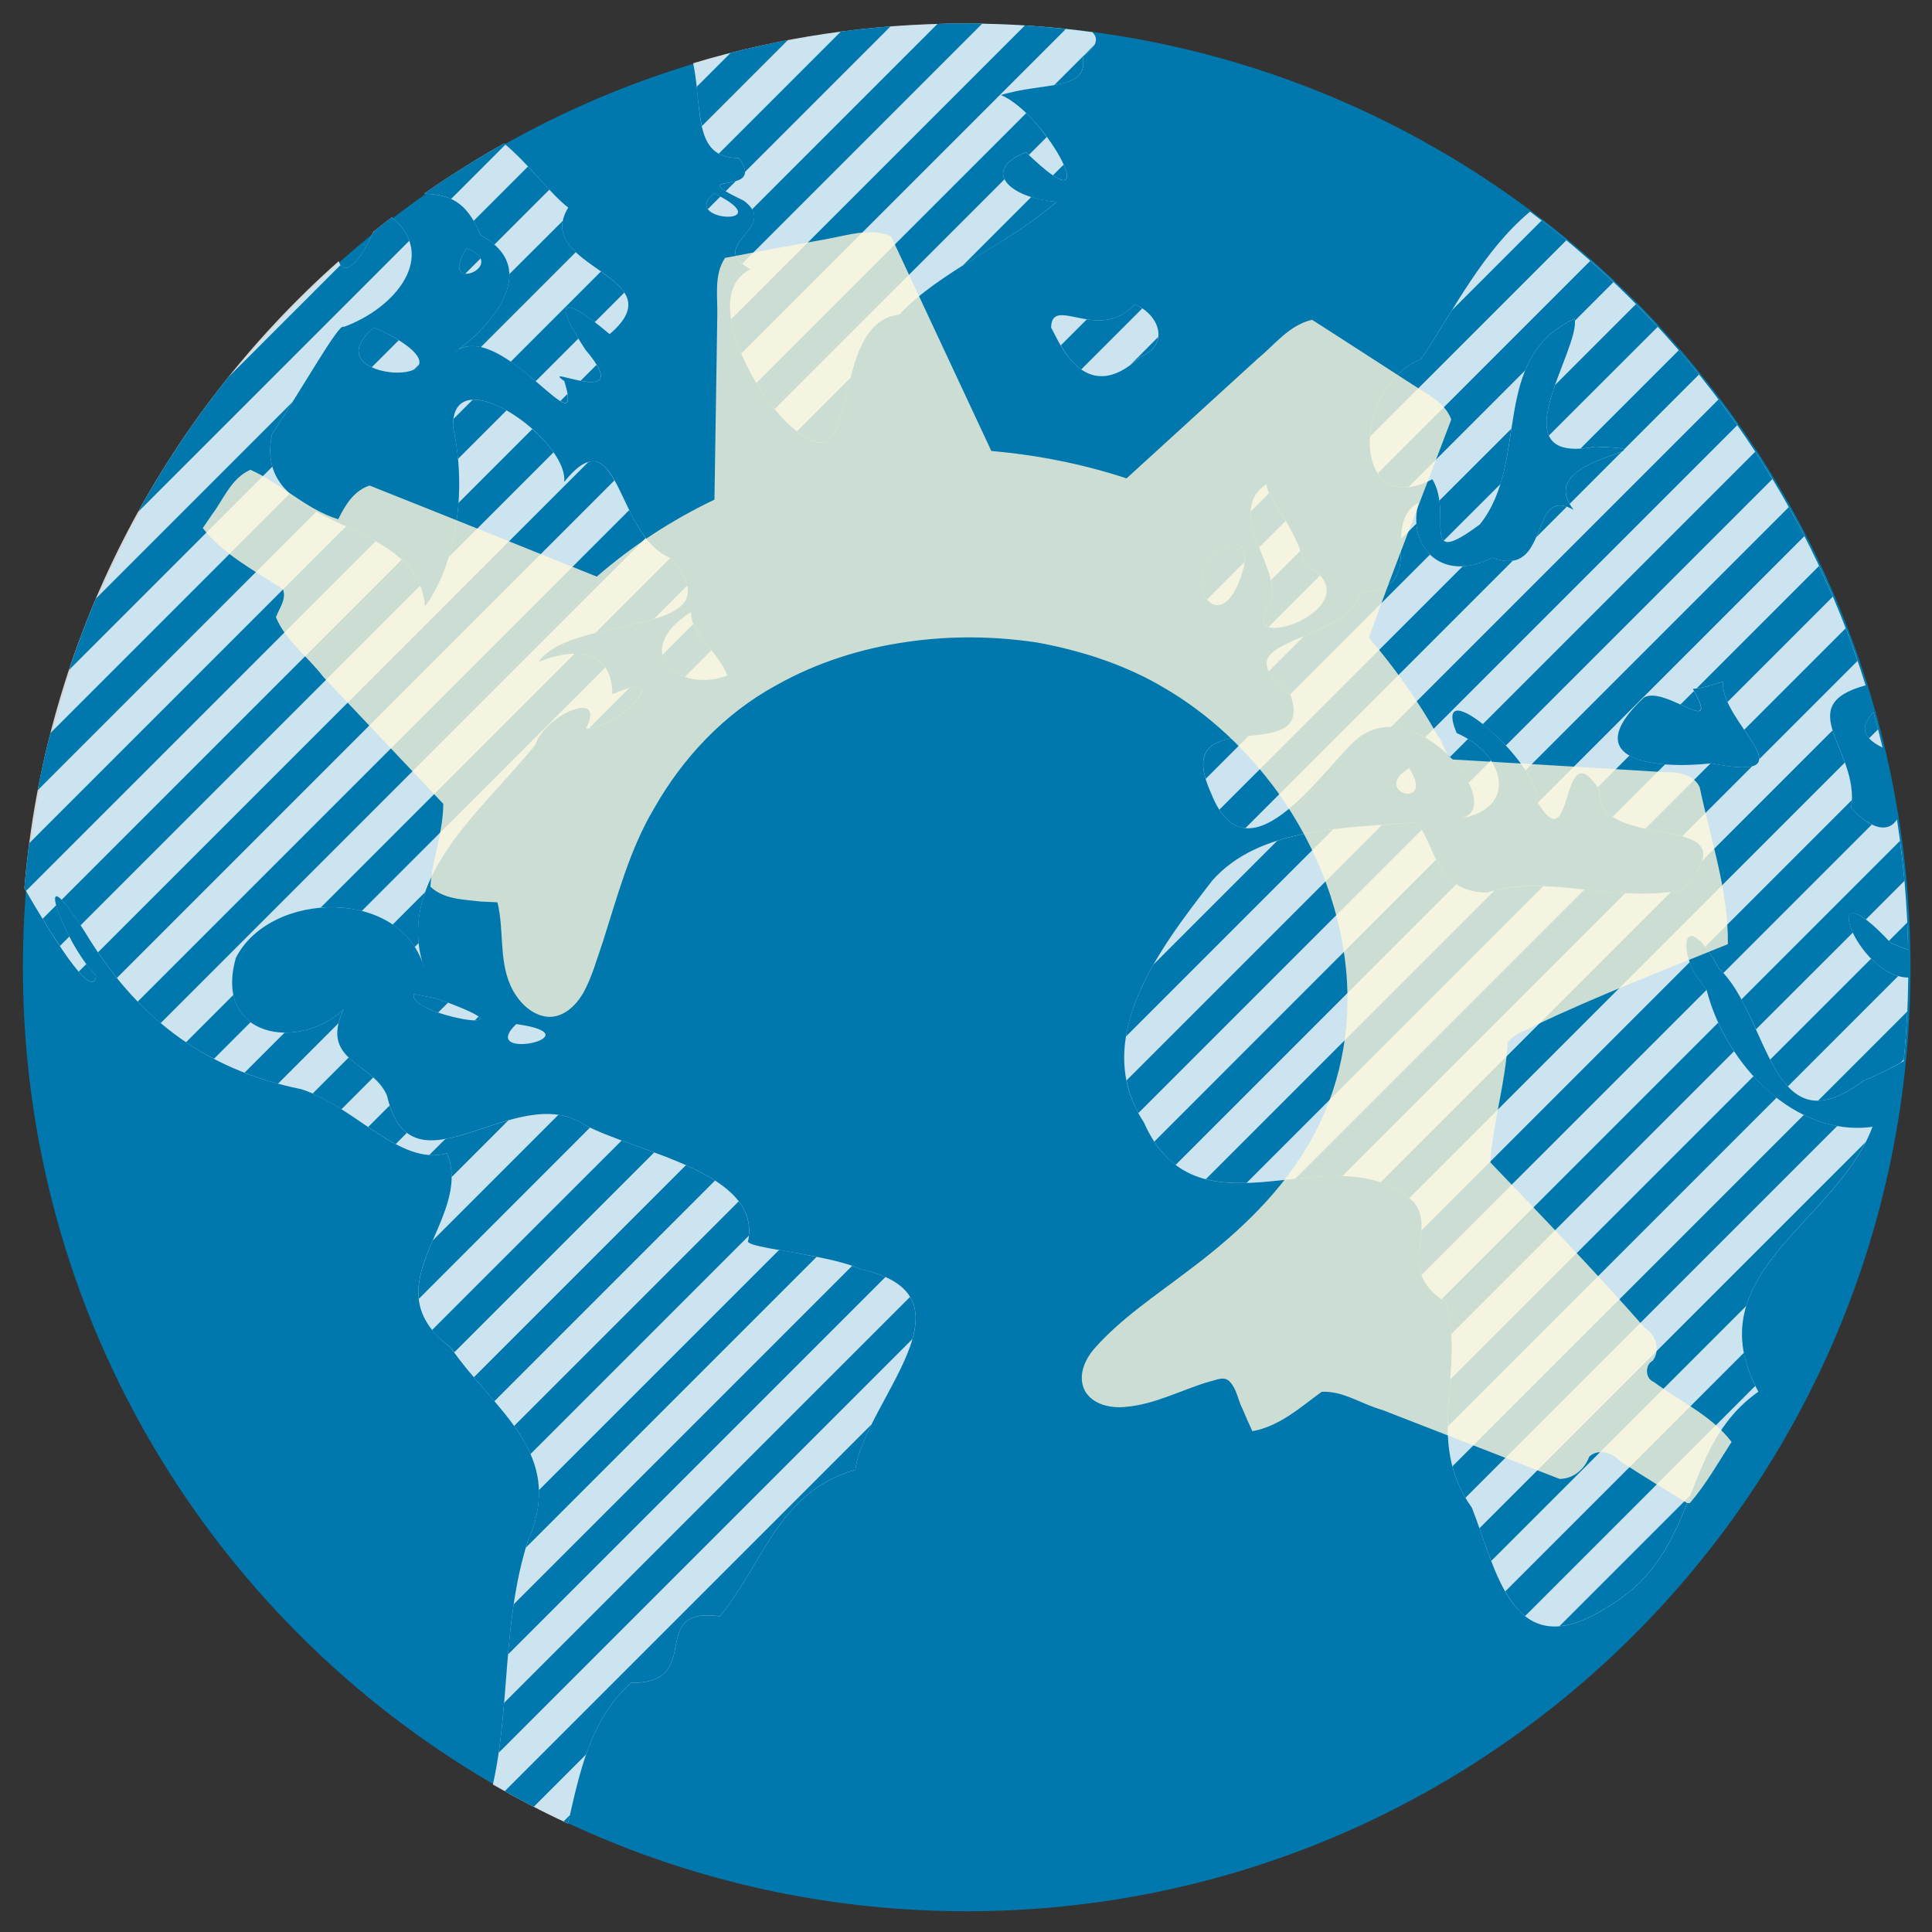 <?xml version="1.0" encoding="UTF-8" standalone="no"?>
<!-- Created with Inkscape (http://www.inkscape.org/) -->

<svg
   xmlns:dc="http://purl.org/dc/elements/1.1/"
   xmlns:cc="http://creativecommons.org/ns#"
   xmlns:rdf="http://www.w3.org/1999/02/22-rdf-syntax-ns#"
   xmlns:svg="http://www.w3.org/2000/svg"
   xmlns="http://www.w3.org/2000/svg"
   xmlns:sodipodi="http://sodipodi.sourceforge.net/DTD/sodipodi-0.dtd"
   xmlns:inkscape="http://www.inkscape.org/namespaces/inkscape"
   width="512"
   height="512"
   id="svg2"
   version="1.1"
   inkscape:version="0.48.4 r9939"
   sodipodi:docname="browser.svg">
  <rect width="100%" height="100%" fill="#333333" stroke="none"/>
  <sodipodi:namedview
     id="base"
     pagecolor="#ffffff"
     bordercolor="#666666"
     borderopacity="1.0"
     inkscape:pageopacity="0.0"
     inkscape:pageshadow="2"
     inkscape:zoom="1.162"
     inkscape:cx="200.06196"
     inkscape:cy="256"
     inkscape:document-units="px"
     inkscape:current-layer="layer1"
     showgrid="false"
     inkscape:window-width="1157"
     inkscape:window-height="805"
     inkscape:window-x="537"
     inkscape:window-y="35"
     inkscape:window-maximized="0"
     showguides="true"
     inkscape:guide-bbox="true" />
  <defs
     id="defs4" />
  <g
     transform="translate(0,-540.362)"
     id="layer1"
     inkscape:groupmode="layer"
     inkscape:label="Layer 1">
    <g
       style="display:none"
       id="layer1-2"
       inkscape:label="Livello 1"
       transform="translate(-980.688,-95.942)" />
    <g
       id="g9875"
       transform="matrix(1.042,0,0,1.042,-10.667,-33.182)">
      <path
         sodipodi:type="arc"
         style="fill:#0078ad;fill-opacity:1;fill-rule:evenodd;stroke:none"
         id="path3796"
         sodipodi:cx="222.85715"
         sodipodi:cy="246.28572"
         sodipodi:rx="82.85714"
         sodipodi:ry="82.85714"
         d="m 305.714,246.286 c 0,45.761 -37.096,82.857 -82.857,82.857 -45.761,0 -82.857,-37.096 -82.857,-82.857 0,-45.761 37.096,-82.857 82.857,-82.857 45.761,0 82.857,37.096 82.857,82.857 z"
         transform="matrix(2.897,0,0,2.897,-389.517,82.983)" />
      <path
         inkscape:connector-curvature="0"
         style="opacity:0.8;fill:#ffffff;fill-opacity:1;stroke:none;display:inline"
         d="m 255.594,556.407 c -24.011,0 -47.188,3.531 -69.062,10.094 2.442,11.794 -0.17,24.258 11.594,24.094 7.598,10.19 -15.138,3.021 1.281,10.875 9.442,7.054 -9.974,11.107 1.719,17.438 -13.476,6.597 2.178,34.515 12.188,41.5 16.475,13.158 7.305,-27.866 25.688,-30 9.989,-10.819 27.509,-17.773 39.969,-28.656 -12.176,-0.938 -19.313,-8.14 -7.781,-12.594 21.224,20.632 5.342,-9.749 -6.406,-14.562 11.368,-3.431 22.421,-0.944 20.844,-9.844 3.733,-2.591 4.025,-4.621 2.406,-6.156 -10.609,-1.434 -21.435,-2.188 -32.438,-2.188 z m -117.156,30.5 c -7.008,3.927 -13.793,8.194 -20.344,12.781 6.183,0.247 10.741,1.62 14.375,10.531 16.243,8.881 1.424,23.953 -5.656,29.125 11.842,-6.637 32.597,26.232 26.938,8 -6.97,-4.828 18.731,7.753 5.406,-7.938 -12.263,-18.743 0.955,-8.375 6.125,-4 17.584,-14.959 -19.887,-16.793 -10.531,-32.188 -4.575,-3.515 -9.936,-11.022 -16.312,-16.312 z m -11.625,52.438 c -0.382,0.214 -0.731,0.451 -1.094,0.75 0.339,-0.224 0.7,-0.462 1.094,-0.75 z m 65.062,-39.75 c -9.162,7.242 17.419,8.606 0,0 z m 207.5,4.656 c -11.828,9.856 -19.169,24.561 -27.656,37.438 -18.267,7.813 -17.596,41.342 2.812,30.625 5.462,9.05 -3.816,23.302 12.094,11.469 12.833,-16.111 2.256,-42.154 24.094,-52.312 1.591,7.899 -20.142,37.411 5.25,32.562 22.954,0.822 -16.664,2.152 -5.5,16.062 -11.599,-6.529 -5.578,17.825 -20.719,12.156 -13.117,6.769 -21.724,-3.142 -18.719,-14 -10.319,5.711 3.225,21.844 -14.688,22.812 -4.013,13.517 -37.014,11.454 -18.25,25.219 8.331,20.483 -31.021,1.294 -19.844,25.875 9.563,24.307 29.588,-8.029 37.719,-14.281 15.198,-11.184 37.487,17.749 26.031,20.625 14.423,-2.584 11.032,-16.274 -1.312,-21.656 -6.85,-16.854 21.676,8.3 20.094,16.75 10.068,17.885 5.942,-18.338 16.188,-2.312 -1.196,16.904 41.216,3.987 20.969,25.531 -17.408,3.326 -34.575,-4.233 -49.562,0.625 -13.949,-0.117 -13.203,-14.272 -18.281,-17.812 -17.744,1.368 -39.715,1.214 -51.594,14.812 -12.845,16.72 -31.344,40.088 -17.344,61.438 14.011,31.637 48.747,1.628 68.719,20.312 5.936,7.79 -5.148,17.061 8.125,25.5 4.995,17.976 -5.673,35.035 6.594,52.219 6.343,16.16 10.297,40.361 33.906,25.594 24.987,-14.265 18.32,-40.56 38.938,-55.125 -16.314,-29.952 19.981,-43.059 29.031,-67.375 -19.772,2.746 -37.41,-15.989 -42.188,-34.812 -8.306,-9.143 -6.153,-22.613 3.125,-5.438 12.753,11.723 13.034,46.489 36.625,28.594 2.673,-1.061 6.495,-2.841 10.375,-5.062 0.692,-7 1.079,-14.087 1.156,-21.25 -13.22,-0.031 -24.018,-29.98 -4.375,-8.719 1.491,0.6 2.94,1.15 4.344,1.688 -0.203,-11.253 -1.143,-22.333 -2.844,-33.156 -1.895,2.988 -5.802,3.23 -11.656,-2.875 2.351,-14.734 -15.593,-25.975 3.688,-31.25 C 469.518,676.083 439.236,634.124 399.375,604.251 z m -289.469,1.438 c -1.598,1.222 -3.184,2.457 -4.75,3.719 -2.538,6.232 -7.201,12.247 -8.781,7.438 -44.854,39.801 -74.687,96.141 -79.938,159.469 6.292,10.901 17.586,29.528 18.219,22.188 -8.408,-8.353 -17.071,-33.414 -2.844,-11.094 12.743,21.217 29.951,34.982 55.062,40.031 13.73,4.431 25.02,19.663 37.094,16.312 6.827,17.074 -20.235,33.481 0.906,49.406 11.037,16.122 29.594,26.709 19.562,49.344 -6.459,20.353 -4.467,42.343 -8.844,61.781 6.195,3.583 12.565,6.908 19.094,9.938 3.064,-13.373 5.681,-26.485 16.031,-35.781 19.102,0.144 3.663,-19.502 22.625,-16.938 11.57,-14.388 14.911,-31.568 34.438,-37.281 2.332,-17.465 32.474,-44.2 1.344,-51 -8.461,-3.956 -30.259,-5.36 -28.594,-7.312 3.373,-17.33 -28.142,-22.285 -41.562,-29.375 -17.621,-11.866 -44.104,19.709 -50.312,-7.5 -3.704,-8.561 -17.256,-8.665 -11.031,-21.875 -11.218,10.584 -33.151,7.347 -27.406,-13.094 8.724,-17.215 42.229,-18.05 47.938,2.656 -7.926,-22.837 15.313,-40.628 28.219,-56.875 2.628,-7.766 18.248,-14.415 12.875,-4.094 9.154,-0.313 23.011,-15.983 6.75,-8.75 -0.23,-14.292 -14.236,-10.217 -18.781,-8.188 8.424,-12.685 51.711,-5.735 33.594,-26.469 -14.038,-5.396 -12.894,-36.887 -27.094,-19.344 1.195,-10.809 -28.907,-31.97 -28.25,-13.844 3.674,16.219 0.662,34.9 -7.156,45.531 -1.631,-23.767 -44.368,-18.549 -38.875,-43.875 7.958,-12.07 17.302,-28.72 18.188,-27.219 13.248,-4.799 24.056,-18.118 12.281,-27.906 z m 19,7.875 c -7.76,12.06 11.466,4.453 0,0 z m 169.906,14.281 c -9.085,9.923 -21.055,-2.623 -21.25,5.906 1.647,2.577 8.239,20.98 22.688,7.406 7.755,-3.102 4.682,-10.919 -1.438,-13.312 z m -193.438,5.906 c -17.232,14.277 29.271,15.612 3.656,1.656 l -3.656,-1.656 z m 227.125,39.688 c -11.957,7.733 6.184,23.859 0,31.469 -7.774,12.85 28.895,-0.904 9.312,-11.156 -1.342,-8.473 -10.736,-18.724 -9.281,-20.312 l -0.031,0 z m -8.156,15.344 c -17.286,4.636 -3.935,28.577 2.188,6.031 0.344,-1.307 0.822,-6.075 -2.188,-6.031 z m -138.406,17.312 c -16.081,10.403 -2.505,20.806 9.281,16.125 -2.42,-6.277 -9.172,-10.25 -9.281,-16.125 z m 262.531,17.656 c -1.089,10.183 23.136,25.978 -3,20.812 -13.822,1.538 -34.538,-0.411 -17.125,-16.75 5.502,-3.134 19.955,10.847 12.438,-2.188 2.665,-0.161 5.177,-1.108 7.688,-1.875 z m 38.25,7.844 c -2.568,2.781 -4.046,5.84 2.312,8.969 -0.718,-3.013 -1.482,-6.001 -2.312,-8.969 z m -118.094,14.188 c -10.081,6.162 6.971,10.886 0,0 z m -253.156,57.438 c -1.7,5.379 31.893,10.837 8.719,2.219 l -3.469,-1.156 -5.25,-1.062 z m 26.062,7.656 c -10.187,9.811 20.988,2.931 0,0 z"
         id="path10502" />
      <g
         id="layer1-6"
         inkscape:label="Livello 1"
         transform="translate(-734.534,-806.079)" />
      <g
         id="g2036"
         transform="matrix(1.1,0,0,0.444,-639.453,-9.324)">
        <g
           id="g3712"
           style="opacity:0.4"
           transform="matrix(1.053,0,0,1.286,-1.263,-13.429)" />
      </g>
      <g
         transform="translate(-637.053,-34.435)"
         id="g3541" />
      <g
         transform="translate(-637.053,-34.435)"
         id="g3536" />
      <g
         id="g4076"
         transform="translate(-1340.053,-619.685)">
        <g
           transform="translate(-926.668,684.384)"
           id="g4038" />
      </g>
      <g
         transform="matrix(1.1,0,0,0.444,-885.607,700.813)"
         id="g2036-7">
        <g
           transform="matrix(1.053,0,0,1.286,-1.263,-13.429)"
           style="opacity:0.4"
           id="g3712-0" />
      </g>
      <g
         id="g3541-1"
         transform="translate(-883.207,675.702)" />
      <g
         id="g3536-1"
         transform="translate(-883.207,675.702)" />
      <g
         transform="translate(-1586.207,90.452)"
         id="g4076-3">
        <g
           id="g4038-2"
           transform="translate(-926.668,684.384)" />
      </g>
      <g
         style="display:inline"
         id="layer1-23"
         inkscape:label="Icon Base"
         transform="translate(-1541.909,-372.644)" />
      <g
         transform="translate(-1541.909,167.718)"
         style="display:inline"
         inkscape:label="Top Layer"
         id="layer2" />
      <g
         transform="translate(-959.811,-122.206)"
         inkscape:label="Livello 1"
         id="layer1-5" />
      <g
         transform="matrix(1.1,0,0,0.444,-864.73,674.549)"
         id="g2036-5">
        <g
           transform="matrix(1.053,0,0,1.286,-1.263,-13.429)"
           style="opacity:0.4"
           id="g3712-5" />
      </g>
      <g
         id="g3541-2"
         transform="translate(-862.33,649.438)" />
      <g
         id="g3536-0"
         transform="translate(-862.33,649.438)" />
      <g
         transform="translate(-1565.331,64.188)"
         id="g4076-0">
        <g
           id="g4038-8"
           transform="translate(-926.668,684.384)" />
      </g>
      <path
         inkscape:connector-curvature="0"
         id="rect7618"
         d="m 255.594,556.393 c -2.319,0 -4.634,0.06 -6.938,0.125 L 201.5,603.675 c 3.188,5.279 -8.479,8.902 -2.5,13.812 l 61.031,-61.031 c -1.474,-0.027 -2.957,-0.062 -4.438,-0.062 z m 15.312,0.5 -74.75,74.75 c 0.427,2.777 1.344,5.76 2.594,8.719 l 82.562,-82.562 c -3.453,-0.37 -6.911,-0.684 -10.406,-0.906 z m -34.188,0.25 c -4.238,0.33 -8.452,0.765 -12.625,1.312 l -31.062,31.062 c 1.305,0.725 2.955,1.092 5.094,1.062 1.148,1.539 1.591,2.704 1.594,3.562 l 37,-37 z m -26.094,3.469 c -4.909,0.931 -9.764,2.025 -14.562,3.25 l -8.656,8.656 c 0.398,3.615 0.698,7.062 1.344,9.969 l 21.875,-21.875 z m 78,1.188 -2.75,2.75 c 1.402,-1.009 2.309,-1.91 2.75,-2.75 z m -3,3 -7.281,7.281 c 4.98,-0.875 8.14,-2.276 7.281,-7.281 z m -14.375,14.375 -68.656,68.656 c 1.458,2.408 3.046,4.677 4.656,6.656 l 58.469,-58.469 c -1.127,-2.295 0.282,-4.871 5.469,-6.875 0.253,0.246 0.476,0.456 0.719,0.688 l 4.562,-4.562 c -1.563,-2.12 -3.327,-4.267 -5.219,-6.094 z m -132.812,7.719 c -7.008,3.927 -13.793,8.194 -20.344,12.781 2.548,0.102 4.83,0.41 6.875,1.344 l 13.812,-13.812 c -0.117,-0.099 -0.226,-0.215 -0.344,-0.312 z m 142.312,5.406 -2.719,2.719 c 3.853,2.59 4.26,0.763 2.719,-2.719 z m -136.219,0.469 -13.844,13.844 c 0.611,1.043 1.218,2.212 1.781,3.594 1.396,0.763 2.538,1.593 3.5,2.438 l 14,-14 c -1.712,-1.83 -3.523,-3.84 -5.438,-5.875 z m 52.844,3.719 c -2.629,0.785 -6.064,0.464 -2.594,2.594 l 2.594,-2.594 z m -5.5,3.094 c -2.105,1.664 -2.327,3.037 -1.625,4.031 l 3.219,-3.219 c -0.486,-0.265 -1.013,-0.526 -1.594,-0.812 z m 80.656,0.938 -17.5,17.5 c 8.074,-5.106 16.819,-10.064 23.938,-16.281 -2.381,-0.183 -4.544,-0.624 -6.438,-1.219 z m -162.625,5.156 c -1.409,1.078 -2.802,2.174 -4.188,3.281 l -0.656,0.656 c -2.335,5.619 -6.35,10.955 -8.219,8.219 l -28.625,28.625 c -8.564,10.686 -16.216,22.119 -22.875,34.188 l 69,-69 c -0.737,-2.06 -2.171,-4.085 -4.438,-5.969 z m 292.438,0.812 L 379.5,629.331 c -2.59,4.162 -5.139,8.335 -7.781,12.344 -8.22,3.516 -12.585,12.257 -13.062,19.812 L 408.625,611.518 c -2.064,-1.71 -4.16,-3.39 -6.281,-5.031 z m -248.969,0.094 -13.594,13.562 c 0.209,7.605 -8.159,15.674 -12.969,19.188 1.751,-0.982 3.692,-1.078 5.719,-0.625 l 24.156,-24.156 c -2.38,-2.251 -3.943,-4.783 -3.312,-7.969 z m -26.562,32.75 c -0.382,0.214 -0.731,0.451 -1.094,0.75 0.339,-0.224 0.7,-0.462 1.094,-0.75 z m 2.094,-25.781 c -2.91,4.523 -2.013,6.305 -0.375,6.5 l 0.031,0 3.906,-3.906 c -0.404,-0.88 -1.481,-1.786 -3.562,-2.594 z m 285.781,3.219 -54.031,54.031 c 1.627,2.471 4.204,3.917 7.781,3.531 l 29.688,-29.688 c 2.206,-5.395 5.861,-10.055 12.594,-13.188 0.033,0.161 0.049,0.352 0.062,0.531 l 9.812,-9.812 c -1.94,-1.837 -3.906,-3.634 -5.906,-5.406 z m -251.625,2.719 -22.938,22.938 c 2.233,1.537 4.398,3.308 6.344,4.969 l 10.875,-10.875 c -7.056,-11.579 -1.089,-8.156 4.156,-4.156 l 7.531,-7.531 c -1.247,-1.924 -3.509,-3.623 -5.938,-5.344 -0.007,-0.005 -0.024,0.005 -0.031,0 z m 263.25,8.281 -20.594,20.594 c -1.729,4.953 -2.925,9.771 -1.562,12.844 l 27.688,-27.656 c -1.805,-1.952 -3.663,-3.891 -5.531,-5.781 z m -127.5,0.062 c -3.911,4.272 -8.345,4.395 -12.156,3.812 l -6.625,6.625 c 1.266,2.148 2.946,4.559 5.188,6.125 L 300.75,628.862 c -0.603,-0.395 -1.246,-0.761 -1.938,-1.031 z m -193.438,5.906 c -5.971,4.947 -4.276,8.352 -0.594,10.094 l 6.875,-6.875 c -0.785,-0.496 -1.631,-1.021 -2.625,-1.562 l -3.656,-1.656 z m 199.438,2.375 -7.188,7.219 c 0.842,-0.61 1.722,-1.339 2.625,-2.188 2.955,-1.182 4.321,-3.041 4.562,-5.031 z m 132.406,3.375 -25.031,25.031 c 1.132,-0.067 2.37,-0.231 3.781,-0.5 5.021,0.18 7.062,0.395 7.281,0.75 l 19.094,-19.094 c -1.686,-2.085 -3.371,-4.161 -5.125,-6.188 z m -320.406,3.625 -1.312,1.312 c 0.658,-0.33 1.122,-0.768 1.312,-1.312 z m 45.156,0.094 -4.062,4.062 c 3.503,0.671 6.92,0.654 4.062,-4.062 z m 64.594,3.281 -13.625,13.625 c 0.125,0.092 0.252,0.195 0.375,0.281 9.641,7.7 10.512,-3.148 13.25,-13.906 z m -72,4.125 -1.812,1.812 c 1.513,0.895 2.223,0.612 1.812,-1.812 z m 292.75,1.406 -83.344,83.344 c 2.977,0.061 5.965,1.015 8.719,2.594 l 79.375,-79.375 c -1.557,-2.213 -3.121,-4.405 -4.75,-6.562 z m -316.469,0.062 c -0.14,-5.5e-4 -0.27,0.025 -0.406,0.031 l -4.844,4.844 c -0.091,0.667 -0.155,1.363 -0.125,2.188 0.592,2.616 0.997,5.301 1.25,8 l 12.344,-12.344 c -2.943,-1.665 -5.85,-2.709 -8.219,-2.719 z m -46.219,0.594 -50,50 c -2.522,5.938 -4.798,11.984 -6.844,18.156 L 79.5,669.112 c -0.678,-2.356 -0.761,-5.091 -0.062,-8.312 1.701,-2.58 3.456,-5.348 5.188,-8.125 z m 310,6.781 -18.312,18.281 c 10e-4,0.01 -10e-4,0.021 0,0.031 0.605,4.527 -0.282,8.913 1.125,10.156 l 14.406,-14.375 c 1.406,-4.531 2.059,-9.348 2.781,-14.094 z m -249,0.094 -18.781,18.781 c -0.345,4.831 -1.187,9.51 -2.5,13.812 l 26.688,-26.688 c -1.419,-2.035 -3.313,-4.055 -5.406,-5.906 z m 277.156,5.688 c -2.887,1.465 -18.336,4.73 -13.344,13.344 l 13.344,-13.344 z m 33.875,0.062 -69.312,69.312 c 1.916,1.519 3.964,3.385 5.875,5.438 L 461,672.268 c -1.42,-2.343 -2.847,-4.679 -4.344,-6.969 z m -295.5,2.438 c -0.405,-0.014 -0.838,0.061 -1.281,0.188 L 35.156,792.643 c 1.538,2.268 3.146,4.43 4.812,6.5 L 166.5,672.612 c -1.573,-2.797 -3.194,-4.8 -5.344,-4.875 z m 171.875,8.062 -4.719,4.719 c -3.3e-4,0.011 3e-4,0.021 0,0.031 -0.081,2.851 0.982,5.975 2.188,9.094 l 6.75,-6.75 c -1.661,-2.825 -3.335,-5.345 -4.219,-7.094 z m -249.094,0.188 -60.875,60.875 c -1.225,4.796 -2.319,9.655 -3.25,14.562 l 70.844,-70.844 c -2.522,-1.373 -4.827,-2.857 -6.719,-4.594 z m 322.938,3 c -3.286,0.101 -4.317,4.318 -5.969,8.125 l 7.812,-7.812 c -0.683,-0.231 -1.299,-0.329 -1.844,-0.312 z m 58.312,0.406 -66.938,66.938 c 1.82,2.804 2.874,5.418 2.531,7.25 0.201,0.357 0.404,0.654 0.594,0.969 l 67.781,-67.781 c -1.277,-2.482 -2.608,-4.945 -3.969,-7.375 z m -294.906,0.75 L 45.25,805.175 c 1.876,1.938 3.807,3.752 5.844,5.469 l 123.375,-123.375 c -1.639,-2.133 -2.964,-4.639 -4.188,-7.125 z m 200.188,3.469 -3.906,3.906 c -0.158,6.27 1.107,12.919 -10.219,13.531 -1.696,5.714 -8.512,8.638 -14.469,11.156 l -8.938,8.938 c 0.778,1.439 2.399,3.103 5.156,5.125 0.108,0.266 0.189,0.497 0.281,0.75 l 35.562,-35.562 c -2.009,-1.961 -3.242,-4.724 -3.469,-7.844 z M 98.25,684.3 17.688,764.862 c -0.497,3.789 -0.931,7.595 -1.25,11.438 0.127,0.221 0.275,0.492 0.406,0.719 l 88.938,-88.938 c -2.406,-1.358 -4.971,-2.575 -7.531,-3.781 z m 226.094,4.469 c -9.42,2.527 -9.742,10.78 -7.094,14.125 l 9.5,-9.5 c 0.156,-1.894 -0.109,-4.658 -2.406,-4.625 z m 16.625,1.75 -7.5,7.469 c 0.613,2.652 0.553,5.034 -0.969,6.906 -1.763,2.913 -1.227,4.439 0.406,4.969 l 13.062,-13.062 c -0.932,-1.026 -2.269,-2.074 -4.156,-3.062 -0.168,-1.059 -0.461,-2.124 -0.844,-3.219 z m 48.781,1.719 c -2.708,1.397 -5.208,2.073 -7.469,2.188 l -61.938,61.938 c 1.963,3.062 4.211,4.459 6.625,4.688 L 395,693.018 c -1.406,0.229 -3.105,0.022 -5.25,-0.781 z m -209,0.062 -19.125,19.125 c 5.07,-1.266 10.472,-2.222 14.844,-3.531 l 8.562,-8.562 c -0.447,-1.904 -1.778,-4.207 -4.219,-7 -0.022,-0.008 -0.041,-0.023 -0.062,-0.031 z m -68.344,0.469 -86.5,86.5 c 1.031,1.038 2.628,3.179 4.812,6.5 L 117.125,699.362 c -1.041,-2.589 -2.687,-4.721 -4.719,-6.594 z m 360.469,1.594 -31.156,31.156 c 2.323,-0.293 4.534,-1.104 6.75,-1.781 -0.174,1.629 0.313,3.411 1.125,5.219 L 476.375,702.175 c -1.126,-2.633 -2.284,-5.229 -3.5,-7.812 z m -286.312,14.75 -7.875,7.875 c 0.002,0.01 -0.002,0.021 0,0.031 0.532,2.534 2.743,4.52 5.719,5.562 l 6.781,-6.781 c -1.815,-2.256 -3.684,-4.345 -4.625,-6.688 z m 293.094,1.094 -25.812,25.812 c 2.07,3.041 3.92,5.754 3.812,7.5 l 25,-25 c -0.957,-2.791 -1.944,-5.569 -3,-8.312 z M 156.375,716.675 91.781,781.268 c 3.537,-0.299 7.115,-0.011 10.469,0.844 l 61.938,-61.938 c -1.82,-2.657 -4.791,-3.523 -7.812,-3.5 z m 15.812,8.406 c -0.49,-8.2e-4 -1.135,0.129 -1.938,0.344 l -10.25,10.25 c 7.371,-0.872 17.052,-10.586 12.188,-10.594 z m 268.875,1.094 -3.438,3.438 c 4.293,1.961 7.298,3.457 3.438,-3.438 z m 45.656,5.406 c -1.917,2.076 -3.228,4.326 -1.125,6.625 l 2.281,-2.281 c -0.375,-1.453 -0.752,-2.901 -1.156,-4.344 z m -10.406,4.594 -33.188,33.188 c -0.612,1.878 -2.225,4.285 -5.188,7.438 -0.899,0.172 -1.79,0.321 -2.688,0.438 l -73.875,73.875 c 2.564,0.867 5.012,2.179 7.281,4.031 L 479.438,744.362 c -1.074,-2.977 -2.367,-5.715 -3.125,-8.188 z m -148.5,1.406 c -6.836,0.75 -13.67,1.701 -10.938,10.938 l 10.938,-10.938 z m 55.781,0.781 L 379,742.956 c 2.037,2.095 3.673,4.389 4.75,6.562 l 5.688,-5.688 c -1.346,-2.019 -3.341,-3.927 -5.844,-5.469 z m 41.062,4.219 -8.094,8.094 c 0.137,0.202 0.264,0.371 0.406,0.594 -0.23,3.252 1.166,5.404 3.406,6.906 l 13.344,-13.344 c -3.589,-0.282 -6.846,-0.984 -9.062,-2.25 z m 20.812,1.969 c -0.061,0.007 -0.126,0.025 -0.188,0.031 l -16.594,16.594 c 3.272,0.693 6.671,1.169 9.375,1.938 l 17.812,-17.812 c -1.764,0.493 -4.99,0.32 -10.406,-0.75 z m 35.75,9.344 -37.312,37.312 c 1.02,1.303 2.184,3.095 3.5,5.531 0.388,0.357 0.759,0.759 1.125,1.156 l 37.75,-37.75 c -1.533,-0.752 -3.268,-2.12 -5.25,-4.188 0.112,-0.701 0.161,-1.377 0.188,-2.062 z m -111.125,5.719 c -2.709,0.209 -5.52,0.433 -8.375,0.625 L 296.75,825.206 c 0.554,2.789 1.506,5.561 3,8.312 l 72.062,-72.062 c -0.505,-0.756 -1.064,-1.387 -1.719,-1.844 z m -20.75,1.688 c -4.913,0.607 -9.734,1.503 -14.25,2.938 l -31.5,31.5 c -3.354,5.89 -5.995,12.071 -7,18.312 l 52.75,-52.75 z m 144.125,2.969 -40.344,40.344 c 1.313,2.417 2.549,5.002 3.719,7.594 l 24.625,-24.594 c -0.004,-0.009 0.004,-0.022 0,-0.031 -1.875,-4.029 -1.343,-6.759 3.312,-3.312 l 9.812,-9.812 c -0.304,-3.42 -0.677,-6.812 -1.125,-10.188 z M 375.5,769.05 303.812,840.768 c 1.635,2.494 3.431,4.445 5.406,5.938 L 380.625,775.3 c -2.378,-1.588 -3.916,-3.88 -5.125,-6.25 z m 24.5,6.719 c -3.296,0.022 -6.522,0.335 -9.656,1.125 l -73.438,73.438 c 3.266,0.84 6.769,1.042 10.375,0.938 L 402.75,775.8 c -0.925,-0.033 -1.836,-0.037 -2.75,-0.031 z m 13.219,0.875 -73.594,73.594 c 4.042,-0.425 8.085,-0.79 12,-0.688 l 72,-72 c -3.506,-0.186 -6.982,-0.547 -10.406,-0.906 z m -294.844,0.656 -8.281,8.281 c 2.219,1.501 4.142,3.384 5.625,5.688 l 1,-1 c -0.478,-4.513 0.188,-8.825 1.656,-12.969 z m -93.844,3.344 -3.469,3.469 c 1.448,2.376 2.947,4.72 4.406,6.906 l 2.406,-2.406 c -1.618,-3.094 -2.834,-6.031 -3.344,-7.969 z m 470.781,4.406 -4.688,4.688 c 0.186,0.198 0.37,0.355 0.562,0.562 1.491,0.6 2.94,1.15 4.344,1.688 -0.042,-2.323 -0.114,-4.63 -0.219,-6.938 z m -9.188,9.188 -25.688,25.688 c 1.365,2.637 2.819,5.004 4.5,6.812 L 493,798.675 c -2.532,-0.716 -4.895,-2.422 -6.875,-4.438 z m -46.125,0.875 -68.25,68.25 c -0.211,3.684 -1.347,7.515 0,11.312 l 72.531,-72.5 c -0.005,-0.006 0.005,-0.025 0,-0.031 -2.057,-2.269 -3.46,-4.766 -4.281,-7.031 z M 32.219,795.581 30.25,797.55 c 2.424,2.798 4.168,3.7 4.406,0.938 -0.825,-0.82 -1.629,-1.825 -2.438,-2.906 z m 83.25,7.625 c -0.543,1.72 2.524,3.477 6.188,4.75 l 2.531,-2.531 -3.469,-1.156 -5.25,-1.062 z m -45.875,0.25 -12.062,12.062 c 2.27,1.53 4.661,2.899 7.125,4.188 l 9.312,-9.312 c -2.153,-1.583 -3.737,-3.878 -4.375,-6.938 z m 28.031,3.688 c -4.173,3.938 -9.838,5.969 -15,5.906 l -10.188,10.188 c 2.723,1.059 5.551,2.015 8.5,2.812 l 15.406,-15.406 c 0.259,-1.052 0.679,-2.222 1.281,-3.5 z m 397.688,0.531 -22.688,22.688 c 3.093,-0.046 6.807,-1.542 11.406,-5.031 2.477,-0.983 5.949,-2.596 9.531,-4.594 l 0.875,-0.875 c 0.392,-4.036 0.686,-8.096 0.875,-12.188 z m -363.375,1.312 -0.969,0.969 c 1.277,0.017 1.81,-0.284 0.969,-0.969 z m 315.281,1.531 -70.375,70.375 c 0.363,0.26 0.749,0.522 1.156,0.781 0.751,2.703 1.138,5.398 1.312,8.062 l 71.938,-71.938 c -1.536,-2.327 -2.888,-4.778 -4.031,-7.281 z m -348.281,8.844 -9.188,9.188 c 2.511,1.09 4.936,2.491 7.312,4 l 8.094,-8.094 c -2.048,-1.841 -4.398,-3.338 -6.219,-5.094 z m 357.281,4.781 -77.156,77.156 c -0.301,4.003 -0.644,7.978 -0.625,11.938 l 83.656,-83.656 c -2.082,-1.626 -4.063,-3.443 -5.875,-5.438 z m -346.875,7.438 -5.469,5.469 c 2.363,1.596 4.69,3.122 7,4.344 l 2.844,-2.844 c -1.805,-1.375 -3.287,-3.594 -4.375,-6.969 z m 42.906,2.375 -31.938,31.938 c -2.156,5.015 -4.102,9.963 -3.562,14.875 l 43.531,-43.562 c -0.453,-0.218 -0.893,-0.466 -1.312,-0.688 -2.128,-1.433 -4.384,-2.216 -6.719,-2.562 z m 316.75,0.031 -89.375,89.375 c 0.698,2.665 1.746,5.335 3.312,8 L 477.5,836.8 c -2.932,-0.526 -5.792,-1.488 -8.5,-2.812 z m -329.469,1.375 c -5.614,1.583 -11.161,3.885 -16.031,4.75 l -4.125,4.094 c 1.521,0.116 3.053,-0.041 4.594,-0.469 0.811,2.028 1.133,4.053 1.125,6.062 l 14.438,-14.438 z m 28.812,5.125 -48.219,48.188 c 0.005,0.006 -0.005,0.025 0,0.031 1.2,1.496 2.776,2.95 4.75,4.438 0.286,0.417 0.611,0.809 0.906,1.219 L 176.625,843.518 c -2.815,-1.048 -5.635,-2.054 -8.281,-3.031 z m 316.406,0.375 -98.25,98.25 c 0.968,2.756 1.949,5.584 3,8.312 l 64.844,-64.844 c 4.579,-15.125 22.565,-26.288 30.406,-41.719 z m -300.062,5.906 -53.938,53.938 c 1.751,2.065 3.504,4.085 5.219,6.094 l 56.125,-56.125 c -2.221,-1.429 -4.741,-2.714 -7.406,-3.906 z m 13.438,9.188 -57.125,57.125 c 1.647,2.299 3.072,4.674 4.156,7.156 l 55.531,-55.531 c 0.351,-3.361 -0.633,-6.24 -2.562,-8.75 z m 10.25,12.375 -61.094,61.094 c 0.125,3.924 -0.689,8.201 -2.844,13.062 -0.161,0.506 -0.287,1.023 -0.438,1.531 l 73.938,-73.938 c -3.334,-0.662 -6.635,-1.235 -9.562,-1.75 z m 18.594,4.031 -86.094,86.094 c -0.628,4.243 -1.068,8.496 -1.438,12.75 l 96,-96 c -1.745,-0.778 -3.837,-1.459 -6.312,-2 -0.645,-0.302 -1.372,-0.57 -2.156,-0.844 z m 14.719,7.906 -103.25,103.25 c -0.362,4.281 -0.772,8.539 -1.375,12.688 l 105.219,-105.219 c 1.143,-4.009 1.246,-7.673 -0.594,-10.719 z m 212.062,14.219 -60.688,60.688 c 1.439,2.53 3.056,4.717 5.031,6.281 l 58.562,-58.562 c -1.466,-2.957 -2.397,-5.752 -2.906,-8.406 z m -221.844,18.188 -93.312,93.313 c 2.438,1.365 4.885,2.686 7.375,3.969 l 13.344,-13.344 c 2.374,-6.815 5.725,-13.084 11.406,-18.188 19.102,0.144 3.663,-19.502 22.625,-16.938 11.57,-14.388 14.911,-31.568 34.438,-37.281 0.473,-3.545 2.105,-7.467 4.125,-11.531 z m 208.188,18.094 -33.25,33.25 c 3.259,-0.277 7.082,-1.67 11.656,-4.531 13.018,-7.432 17.425,-18.116 21.594,-28.719 z m -284.906,81.281 -1.625,1.625 c 0.375,0.177 0.749,0.356 1.125,0.531 0.166,-0.725 0.335,-1.433 0.5,-2.156 z"
         style="fill:#0078ad;fill-opacity:1;fill-rule:evenodd;stroke:none" />
    </g>
    <path
       id="path9"
       d="m 447.897,938.62 c 4.263,-4.954 7.453,-10.677 10.986,-16.138 -5.334,-7.03 -13.675,-10.743 -20.641,-15.905 -2.351,-0.967 -2.3,-4.538 -0.255,-5.616 2.003,-2.566 0.985,-6.809 -1.945,-8.533 -13.251,-15.063 -27.208,-29.519 -41.091,-44.028 0.715,-10.684 3.996,-20.926 4.597,-31.627 1.517,-2.626 4.849,-3.136 7.281,-4.667 16.662,-7.919 33.959,-14.553 51.075,-21.537 0.186,-14.09 -4.578,-27.782 -7.46,-41.566 -1.486,-3.289 -5.579,-4.12 -8.817,-3.981 -18.872,-1.161 -37.744,-2.289 -56.617,-3.385 -2.314,-1.537 -2.436,-4.544 -4.131,-6.551 -5.15,-9.116 -11.253,-17.739 -18.105,-25.755 6.962,-19.391 14.59,-38.519 21.831,-57.8 -1.648,-4.524 -6.4,-6.719 -10.219,-9.222 -8.901,-5.726 -17.764,-11.511 -26.689,-17.2 -6.07,1.427 -9.828,6.555 -14.339,10.267 -11.604,10.588 -23.207,21.177 -34.811,31.765 -11.643,-3.838 -23.716,-6.201 -35.83,-7.261 -8.891,-18.988 -17.764,-37.983 -26.619,-56.986 -5.475,-2.166 -11.188,-0.266 -16.554,0.73 -9.138,1.693 -18.296,3.303 -27.411,5.09 -3.011,4.551 -1.896,10.336 -2.043,15.553 -0.251,16.168 -0.502,32.336 -0.753,48.504 -11.305,5.398 -21.814,12.271 -31.18,20.4 -20.062,-8.058 -40.109,-16.157 -60.204,-24.128 -4.186,1.33 -6.52,5.274 -8.311,8.931 -8.636,-2.663 -15.102,-9.508 -23.289,-13.115 -5.044,2.233 -7.01,7.641 -10.083,11.747 -0.844,1.234 -1.689,2.468 -2.533,3.703 5.557,7.123 13.837,11.3 21.25,16.222 0.987,2.7 -0.996,5.035 -1.864,7.388 2.594,6.307 8.501,10.456 12.549,15.82 10.597,11.212 21.195,22.425 31.792,33.637 0.018,7.515 -2.915,14.52 -3.404,21.959 3.546,3.388 8.703,3.379 13.212,3.933 1.519,0.072 3.039,0.145 4.558,0.218 1.798,7.272 0.351,14.986 3.446,22.026 1.779,3.942 5.238,7.827 9.818,8.317 4.229,0.275 7.5,-2.966 9.423,-6.229 2.413,-4.327 3.676,-9.183 5.313,-13.844 3.823,-11.969 7.059,-24.311 13.511,-35.163 7.641,-13.457 18.655,-25.193 32.495,-32.696 10.503,-5.908 22.292,-9.681 34.422,-11.409 11.386,-1.68 23.116,-1.586 34.643,0.154 11.805,2.175 23.496,5.936 33.903,12.18 11.752,6.901 21.84,16.485 29.759,27.406 10.717,14.911 17.416,32.606 18.42,50.498 0.88,15.745 -2.98,31.548 -11.288,44.692 -7.854,12.823 -19.226,23.08 -31.284,32.056 -8.407,6.424 -17.393,12.335 -24.395,20.287 -2.539,2.928 -4.489,7.256 -2.536,11.132 2.06,3.689 6.764,4.689 10.62,4.33 8.004,-0.633 14.998,-4.564 22.518,-6.756 1.672,-0.321 3.655,-1.511 5.182,-0.054 1.999,2.043 2.258,5.002 3.527,7.434 0.814,1.95 1.672,3.884 2.565,5.805 7.25,-1.322 12.707,-6.337 18.37,-10.446 5.727,-0.296 10.69,3.346 16.074,4.814 15.652,6.09 31.303,12.179 46.955,18.269 3.659,0.024 6.728,-2.653 7.86,-5.886 2.204,-2.156 6.168,-1.194 8.076,1.121 5.902,3.792 11.853,7.51 17.851,11.149 0.282,0.054 0.566,0.088 0.822,-0.052 z"
       style="fill:#fff8dc;fill-rule:nonzero;stroke:none;opacity:0.798"
       inkscape:connector-curvature="0" />
  </g>
</svg>
